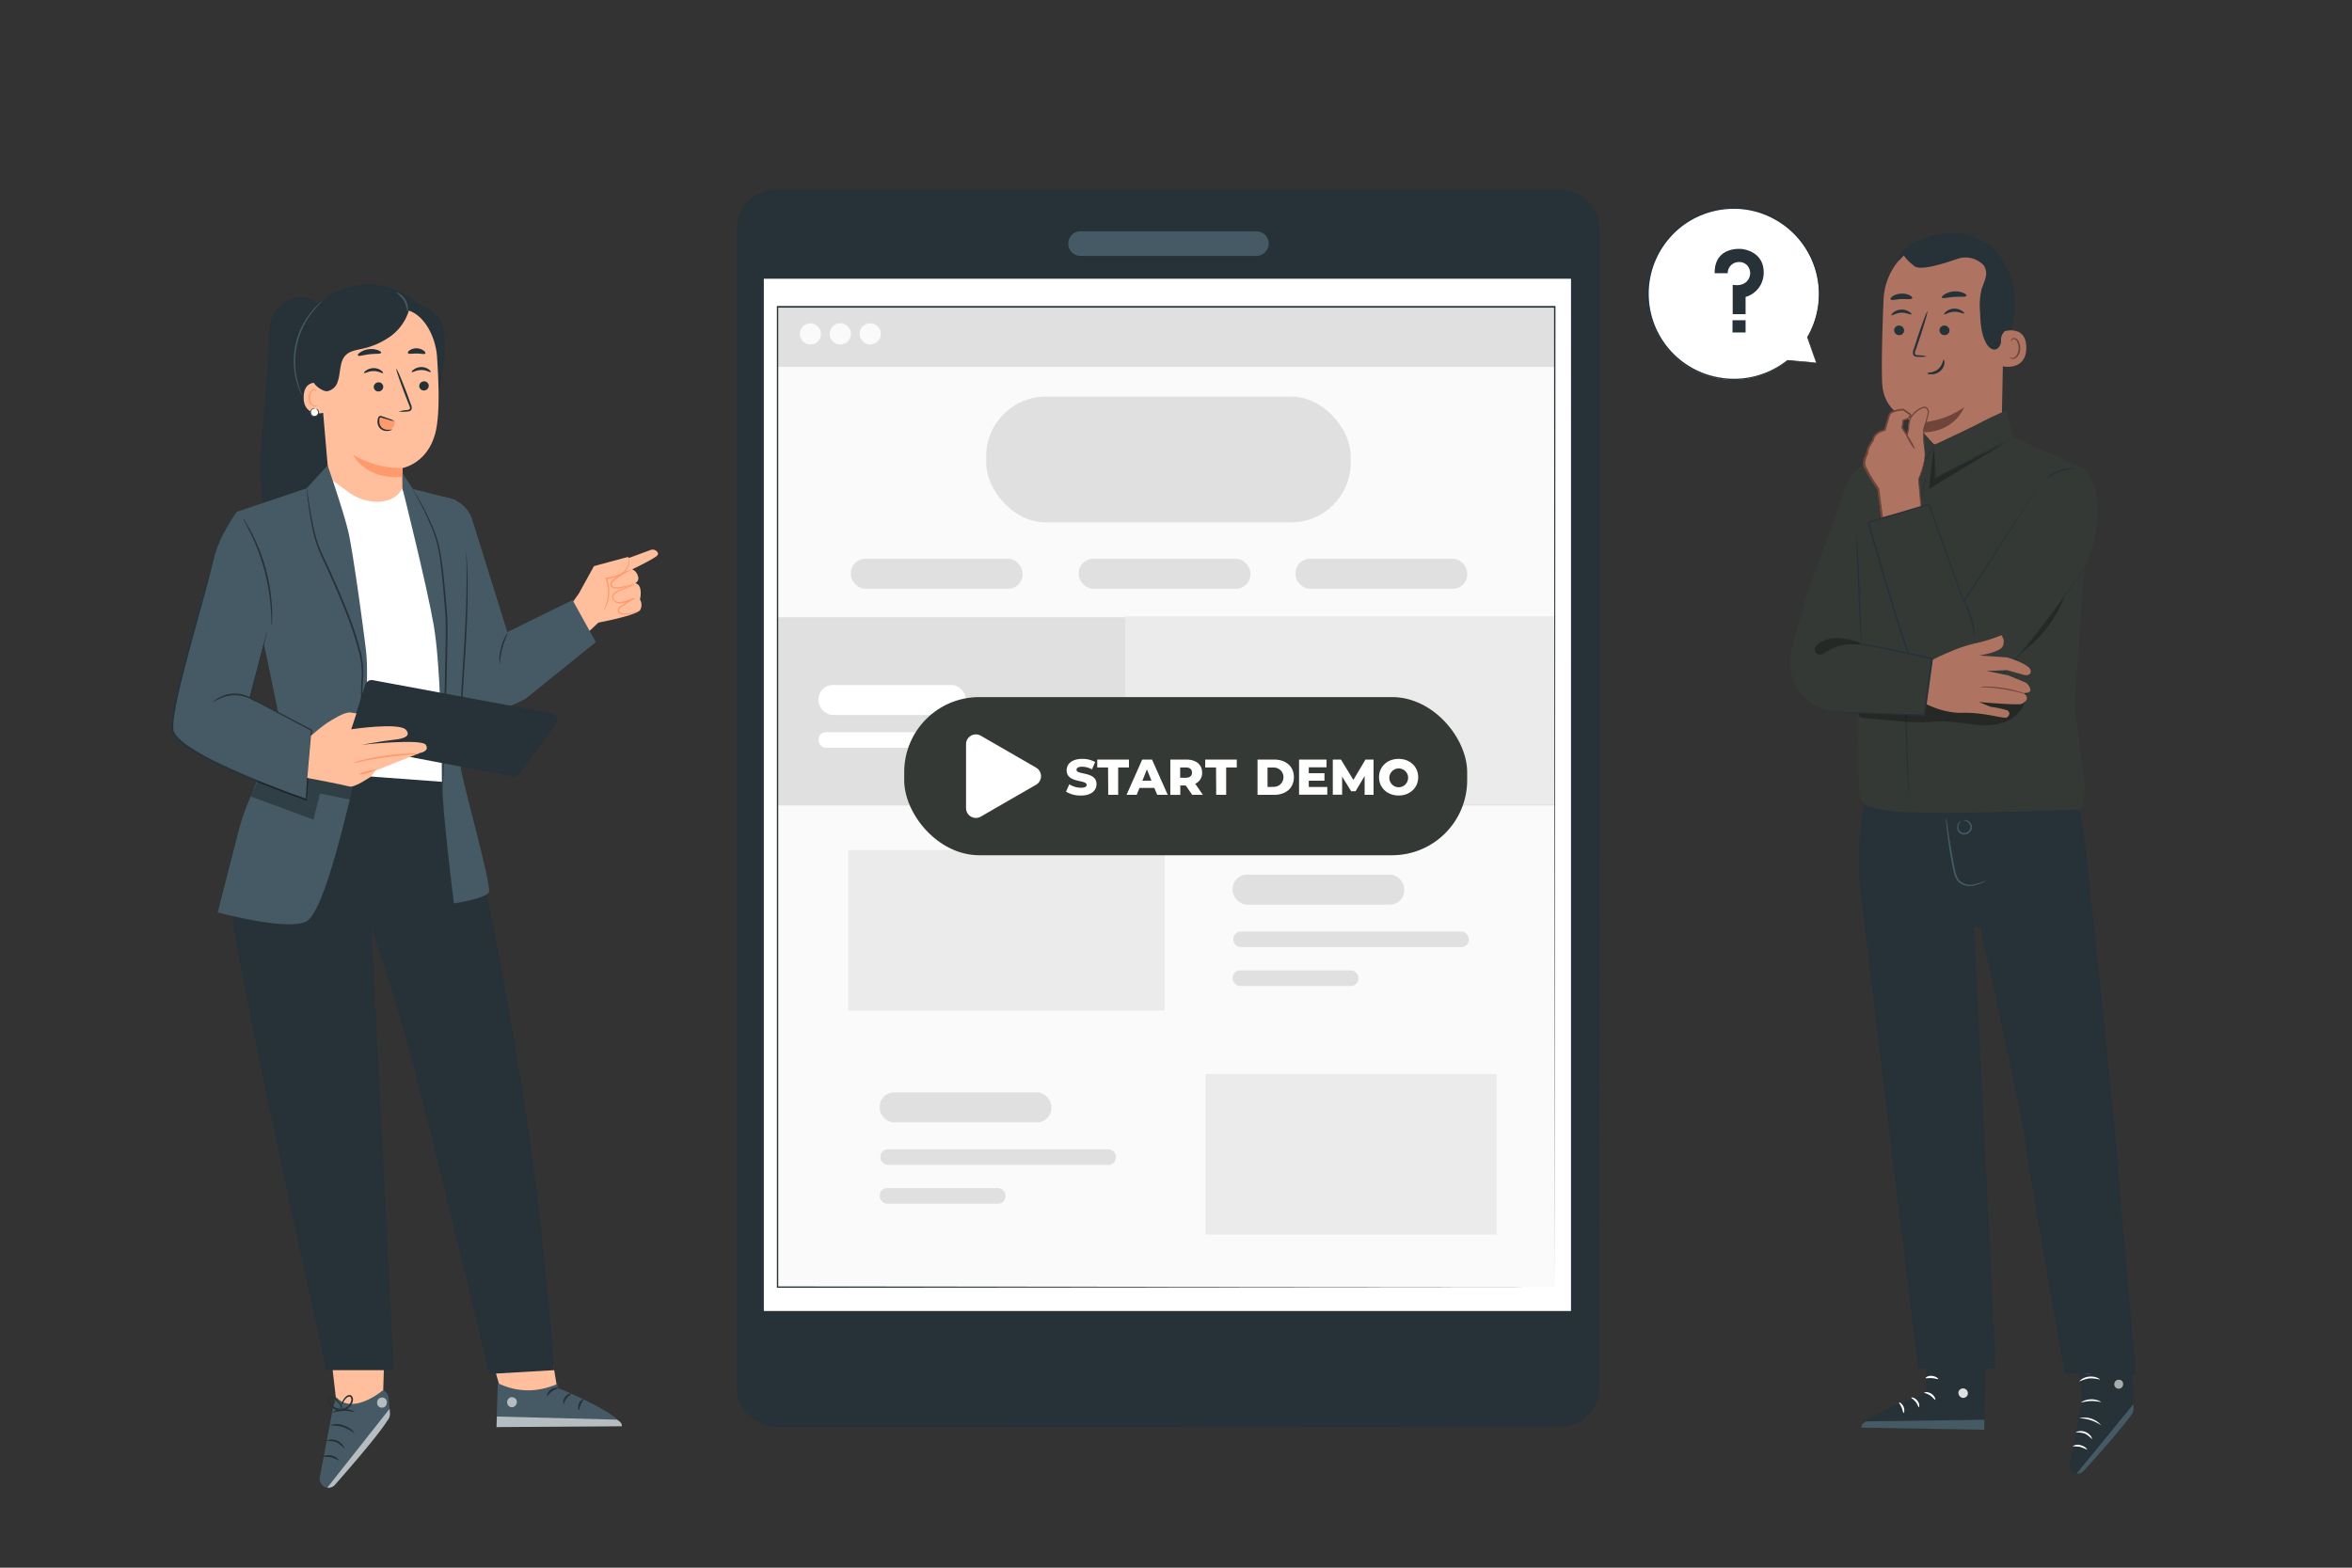 <svg xmlns="http://www.w3.org/2000/svg" viewBox="0 0 750 500"><rect x="0" y="0" width="750" height="500" fill="#333333" stroke="none"/><g id="freepik--Device--inject-354"><rect x="235.15" y="60.77" width="274.71" height="394.24" rx="12.26" style="fill:#263238"></rect><path d="M497.6,455l.86-.06a6.87,6.87,0,0,0,1.05-.12,11.69,11.69,0,0,0,1.44-.32,12.18,12.18,0,0,0,3.73-1.82,12.4,12.4,0,0,0,3.75-4.31,12.93,12.93,0,0,0,1.14-3.26,19.19,19.19,0,0,0,.22-3.85c0-2.7,0-5.66,0-8.87,0-6.41,0-13.81,0-22.14,0-33.32-.05-81.53-.08-141.11,0-29.78,0-62.41,0-97.44q0-26.27,0-54.28,0-14,0-28.39V74.55a19.42,19.42,0,0,0-.19-3.59,11.4,11.4,0,0,0-1.14-3.39,12.14,12.14,0,0,0-4.95-5.09,13.22,13.22,0,0,0-3.39-1.22,19.15,19.15,0,0,0-3.65-.23H247.44a12,12,0,0,0-11.8,9.76,21.32,21.32,0,0,0-.21,4.17V87.64q0,16.83,0,33.44v65.38c0,42.87,0,84.22,0,123.61s0,76.82,0,111.85v13q0,3.22,0,6.42a20.47,20.47,0,0,0,.15,3.15,11.93,11.93,0,0,0,.83,3,12.06,12.06,0,0,0,9.38,7.15,20.79,20.79,0,0,0,3.07.13H258l46.76,0,141.09.08,38.37.05,10,0,3.4,0-3.4,0-10,0-38.37.05-141.09.09h-56a20.62,20.62,0,0,1-3.13-.14,12.49,12.49,0,0,1-9.72-7.41,11.92,11.92,0,0,1-.87-3.1,19.35,19.35,0,0,1-.15-3.22q0-3.19,0-6.42v-13c0-35,0-72.46,0-111.85s0-80.74,0-123.61q0-32.15,0-65.38V75a22,22,0,0,1,.23-4.27A12.51,12.51,0,0,1,247.44,60.5H496.29a18.23,18.23,0,0,1,3.75.24A13.79,13.79,0,0,1,503.57,62a12.78,12.78,0,0,1,5.17,5.31,12.24,12.24,0,0,1,1.18,3.53,19.88,19.88,0,0,1,.19,3.68v42.88q0,28,0,54.28c0,35,0,67.66,0,97.44,0,59.58-.07,107.79-.09,141.11,0,8.33,0,15.73,0,22.14q0,4.82,0,8.87a19.45,19.45,0,0,1-.24,3.87,13,13,0,0,1-1.17,3.29,12.37,12.37,0,0,1-3.79,4.33,12.23,12.23,0,0,1-3.77,1.8,9.94,9.94,0,0,1-1.44.31,8.29,8.29,0,0,1-1.06.11C497.89,455,497.6,455,497.6,455Z" style="fill:#263238"></path><path d="M400.65,81.61h-56.1a3.91,3.91,0,0,1-3.91-3.92h0a3.91,3.91,0,0,1,3.91-3.91h56.1a3.92,3.92,0,0,1,3.92,3.91h0A3.92,3.92,0,0,1,400.65,81.61Z" style="fill:#455a64"></path><rect x="243.57" y="88.9" width="257.39" height="329.23" style="fill:#fff"></rect><rect x="247.87" y="97.89" width="247.91" height="312.65" style="fill:#fafafa"></rect><rect x="247.87" y="97.89" width="247.91" height="19.13" style="fill:#e0e0e0"></rect><circle cx="258.42" cy="106.49" r="3.38" style="fill:#fafafa"></circle><path d="M271.34,106.49a3.38,3.38,0,1,1-3.38-3.38A3.38,3.38,0,0,1,271.34,106.49Z" style="fill:#fafafa"></path><circle cx="277.49" cy="106.49" r="3.38" style="fill:#fafafa"></circle><rect x="314.48" y="126.49" width="116.24" height="40.12" rx="19.03" style="fill:#e0e0e0"></rect><rect x="271.34" y="178.23" width="54.73" height="9.54" rx="4.53" style="fill:#e0e0e0"></rect><rect x="393.06" y="278.97" width="54.73" height="9.54" rx="4.53" style="fill:#e0e0e0"></rect><rect x="343.99" y="178.23" width="54.73" height="9.54" rx="4.53" style="fill:#e0e0e0"></rect><rect x="413.12" y="178.23" width="54.73" height="9.54" rx="4.53" style="fill:#e0e0e0"></rect><rect x="247.87" y="196.86" width="247.91" height="60.05" style="fill:#e0e0e0"></rect><rect x="261.01" y="218.49" width="46.99" height="9.54" rx="4.53" style="fill:#fff"></rect><rect x="261.01" y="233.52" width="75.09" height="4.98" rx="2.36" style="fill:#fff"></rect><rect x="393.29" y="297.1" width="75.09" height="4.98" rx="2.36" style="fill:#e0e0e0"></rect><rect x="393.06" y="309.49" width="40.12" height="4.98" rx="2.36" style="fill:#e0e0e0"></rect><rect x="280.52" y="348.42" width="54.73" height="9.54" rx="4.53" style="fill:#e0e0e0"></rect><rect x="280.75" y="366.54" width="75.09" height="4.98" rx="2.36" style="fill:#e0e0e0"></rect><rect x="280.52" y="378.93" width="40.12" height="4.98" rx="2.36" style="fill:#e0e0e0"></rect><rect x="358.76" y="196.56" width="137.02" height="60.05" style="fill:#ebebeb"></rect><rect x="270.45" y="271.12" width="100.9" height="51.2" style="fill:#ebebeb"></rect><rect x="384.43" y="342.56" width="92.82" height="51.2" style="fill:#ebebeb"></rect><rect x="288.33" y="222.33" width="179.52" height="50.44" rx="23.93" style="fill:#353935"></rect><path d="M339.93,252.49l1.05-2.35a7,7,0,0,0,3.7,1.11c1.32,0,1.83-.37,1.83-.91,0-1.79-6.38-.49-6.38-4.66,0-2,1.63-3.64,5-3.64a8.35,8.35,0,0,1,4.08,1l-1,2.36a6.65,6.65,0,0,0-3.11-.87c-1.34,0-1.82.45-1.82,1,0,1.72,6.37.43,6.37,4.57,0,2-1.63,3.63-5,3.63A8.93,8.93,0,0,1,339.93,252.49Z" style="fill:#fff"></path><path d="M353.34,244.78h-3.45v-2.52H360v2.52h-3.44v8.72h-3.17Z" style="fill:#fff"></path><path d="M387.77,244.78h-3.45v-2.52h10.06v2.52H391v8.72h-3.18Z" style="fill:#fff"></path><path d="M368.1,251.31h-4.75l-.88,2.19h-3.24l5-11.24h3.13l5,11.24H369Zm-.93-2.34-1.44-3.59L364.28,249Z" style="fill:#fff"></path><path d="M378.1,250.51h-1.73v3h-3.18V242.26h5.14c3.06,0,5,1.59,5,4.16a3.74,3.74,0,0,1-2.2,3.55l2.43,3.53h-3.41Zm0-5.74h-1.77v3.29h1.77c1.31,0,2-.61,2-1.64S379.45,244.77,378.14,244.77Z" style="fill:#fff"></path><path d="M401,242.26h5.31c3.73,0,6.28,2.17,6.28,5.62s-2.55,5.62-6.28,5.62H401Zm5.19,8.7a3.08,3.08,0,1,0,0-6.16h-2V251Z" style="fill:#fff"></path><path d="M423.24,251v2.46h-9V242.26H423v2.46h-5.66v1.89h5V249h-5v2Z" style="fill:#fff"></path><path d="M435.15,253.5l0-6-2.89,4.85h-1.41l-2.88-4.69v5.8H425V242.26h2.61l3.95,6.49,3.85-6.49H438l0,11.24Z" style="fill:#fff"></path><path d="M439.74,247.88c0-3.37,2.65-5.84,6.25-5.84s6.24,2.47,6.24,5.84-2.65,5.84-6.24,5.84S439.74,251.25,439.74,247.88Zm9.28,0a3,3,0,1,0-3,3.21A3,3,0,0,0,449,247.88Z" style="fill:#fff"></path><path d="M308.05,247.55V237.36a3.13,3.13,0,0,1,4.7-2.71l8.82,5.09,8.83,5.1a3.14,3.14,0,0,1,0,5.43l-8.83,5.09-8.82,5.1a3.14,3.14,0,0,1-4.7-2.72Z" style="fill:#fff"></path><path d="M495.78,410.54c0-2.05-.09-126.93-.23-312.65l.23.24-247.88,0h0l.26-.26c0,115.79,0,223.37,0,312.65l-.22-.22,247.91.22-247.91.21h-.21v-.21c0-89.28,0-196.86,0-312.65v-.26h.29l247.88,0H496v.23C495.88,283.61,495.78,408.49,495.78,410.54Z" style="fill:#263238"></path></g><g id="freepik--speech-bubble-2--inject-354"><path d="M579.14,115.69l-2.76-8.16A27.38,27.38,0,1,0,570,115h0Z" style="fill:#fff"></path><path d="M579.14,115.69l-.57,0-1.74-.11-6.88-.46a.11.11,0,0,1-.11-.13.14.14,0,0,1,0-.06h0l.17.16a27.29,27.29,0,0,1-12.29,5.7,26.62,26.62,0,0,1-8.81.17,27.25,27.25,0,0,1-9.44-3.12,27.53,27.53,0,0,1-7.79-41.93,27.36,27.36,0,0,1,10.74-7.79A28.15,28.15,0,0,1,555,66.14a27.44,27.44,0,0,1,11.4,3.52,27.85,27.85,0,0,1,8.31,7.27,27.57,27.57,0,0,1,5.63,17.71,27.25,27.25,0,0,1-3.84,13v-.09l2,6.12.49,1.56c.11.34.16.51.16.51s-.08-.19-.21-.55l-.55-1.57c-.49-1.38-1.19-3.39-2.11-6a.17.17,0,0,1,0-.1A27.2,27.2,0,0,0,566.13,70.1a26.8,26.8,0,0,0-11.19-3.43,27.44,27.44,0,0,0-12.28,1.92,26.75,26.75,0,0,0-10.53,7.64A27.08,27.08,0,0,0,549,120.51a26.71,26.71,0,0,0,8.68-.12,27.37,27.37,0,0,0,12.21-5.52.12.12,0,0,1,.17,0,.14.14,0,0,1,0,.15h0l-.09-.19,6.79.6,1.77.17Z" style="fill:#263238"></path><path d="M546.77,87.14h4.16a3.54,3.54,0,0,1,3.63-3.56,3.36,3.36,0,0,1,3.26,2.15,3.73,3.73,0,0,1-.3,3.37c-.7,1.16-2.25,2.22-5,1.73v9.37h4.11V94.71a8,8,0,0,0,5.77-7.85c0-6.08-5.45-7.49-7.79-7.49C552.78,79.37,546.69,79.8,546.77,87.14Z" style="fill:#263238"></path><rect x="552.46" y="102.14" width="4.17" height="3.9" style="fill:#263238"></rect></g><g id="freepik--character-2--inject-354"><path d="M638.39,115.22a80.18,80.18,0,0,0,3.67-13.41,28,28,0,0,0-.94-13.74c-.23-.66-2.27-5.11-3-5-.5,0,.74,4.18.48,4.62-2.47,4.11-3.18,9.09-2.86,13.88a62.81,62.81,0,0,0,2.62,13.7" style="fill:#263238"></path><path d="M638.22,139l.84-41.48c.52-11.63-5.81-21.62-17.44-21.82l-1.08,0a20.81,20.81,0,0,0-19.93,20c-.4,10.08-.71,21.22-.42,26.61.6,11.15,11.83,12.42,11.83,12.42s0,1,0,4.27l16.82,9.43,4-.37Z" style="fill:#ae7461"></path><path d="M612,134.75a26.91,26.91,0,0,0,14.35-4.89s-3.15,8.53-14.32,8Z" style="fill:#6f4439"></path><path d="M604,105.35a1.59,1.59,0,0,0,1.6,1.54,1.52,1.52,0,0,0,1.58-1.5,1.59,1.59,0,0,0-1.6-1.55A1.52,1.52,0,0,0,604,105.35Z" style="fill:#263238"></path><path d="M603.18,100.55c.21.2,1.38-.74,3.09-.81s3,.74,3.19.52-.13-.46-.7-.84a4.39,4.39,0,0,0-2.56-.67,4.22,4.22,0,0,0-2.44.9C603.24,100.08,603.08,100.46,603.18,100.55Z" style="fill:#263238"></path><path d="M618.45,105.35a1.59,1.59,0,0,0,1.6,1.54,1.53,1.53,0,0,0,1.59-1.5,1.6,1.6,0,0,0-1.6-1.55A1.53,1.53,0,0,0,618.45,105.35Z" style="fill:#263238"></path><path d="M620,100.25c.2.2,1.37-.74,3.09-.81s3,.74,3.18.53-.13-.47-.69-.84a4.33,4.33,0,0,0-2.56-.68,4.16,4.16,0,0,0-2.45.91C620.07,99.78,619.91,100.16,620,100.25Z" style="fill:#263238"></path><path d="M614.4,113.68a11.24,11.24,0,0,0-2.81-.39c-.44,0-.85-.09-.94-.39a2.22,2.22,0,0,1,.24-1.31c.37-1.07.75-2.2,1.16-3.39,1.6-4.82,2.74-8.77,2.54-8.84s-1.65,3.8-3.25,8.62c-.38,1.19-.75,2.32-1.1,3.4a2.52,2.52,0,0,0-.16,1.73,1.11,1.11,0,0,0,.75.61,2.56,2.56,0,0,0,.75.07A10.63,10.63,0,0,0,614.4,113.68Z" style="fill:#263238"></path><path d="M619.23,94.91c.25.43,1.9-.1,3.92-.22s3.72.11,3.91-.35c.08-.22-.28-.6-1-.92a6.49,6.49,0,0,0-3-.47,6.63,6.63,0,0,0-2.93.9C619.42,94.28,619.12,94.71,619.23,94.91Z" style="fill:#263238"></path><path d="M602.9,95.51c.36.38,1.75-.06,3.43-.12s3.11.18,3.42-.24c.14-.2-.09-.58-.72-.94a5.46,5.46,0,0,0-2.81-.56,5.36,5.36,0,0,0-2.72.85C602.92,94.92,602.73,95.33,602.9,95.51Z" style="fill:#263238"></path><path d="M638.49,105.83c.19-.09,7.58-2.59,7.65,5s-7.61,6.13-7.63,5.91S638.49,105.83,638.49,105.83Z" style="fill:#ae7461"></path><path d="M640.82,113.88s.13.09.36.19a1.28,1.28,0,0,0,1,0c.81-.3,1.47-1.59,1.5-3a4.48,4.48,0,0,0-.39-1.9,1.57,1.57,0,0,0-1-1,.7.7,0,0,0-.79.37c-.1.22-.05.37-.09.38s-.16-.12-.1-.44a.89.89,0,0,1,.29-.48,1,1,0,0,1,.74-.2,1.86,1.86,0,0,1,1.4,1.17,4.54,4.54,0,0,1,.48,2.12c0,1.54-.81,3-1.91,3.32a1.4,1.4,0,0,1-1.22-.19C640.83,114.06,640.79,113.89,640.82,113.88Z" style="fill:#6f4439"></path><path d="M605.54,83.07c-1.23-.69,2.47-4.69,5.51-6.07,4.59-2.09,11.6-3.37,15.83-2.17,5.1,1.44,9.34,4,11.9,8.61a30.12,30.12,0,0,1,3.38,15.34,9.08,9.08,0,0,1-1.08,4.66c-1.06,1.69-3.11,2.76-3,5.09a3.18,3.18,0,0,1-.79,2.33c-1.4,1.49-3.11.09-3.89-1.31-1.68-3-1.87-6.56-2-10a22.07,22.07,0,0,1,.48-7.26c.37-1.28,1-2.48,1.27-3.77a4.63,4.63,0,0,0-.54-3.82,5.1,5.1,0,0,0-.62-.62,8,8,0,0,0-7.9-1.5c-4.31,1.52-11.65,3.8-13.57,2.34-2.76-2.1-3.42-3.47-3.42-3.47Z" style="fill:#263238"></path><path d="M619.79,114.74c-.27,0-.28,1.74-1.79,3s-3.37,1-3.38,1.28.41.34,1.2.37a4.36,4.36,0,0,0,2.83-1,3.79,3.79,0,0,0,1.38-2.5C620.1,115.17,619.91,114.73,619.79,114.74Z" style="fill:#263238"></path><path d="M613.89,424.13l.36,20.23s-20.44,7.15-20.74,10.9l39.24.71.74-31.54Z" style="fill:#263238"></path><path d="M626.41,442.88a1.6,1.6,0,0,1,1.08,1.85,1.54,1.54,0,0,1-1.82,1.08,1.69,1.69,0,0,1-1.13-2,1.6,1.6,0,0,1,2-.91" style="fill:#e0e0e0"></path><path d="M632.75,456l0-3.18-37.61.51s-1.76.72-1.58,2Z" style="fill:#455a64"></path><path d="M613.61,444.15c0,.19,1,.29,1.9.93s1.42,1.44,1.59,1.37-.08-1.18-1.23-1.93S613.58,444,613.61,444.15Z" style="fill:#fff"></path><path d="M609.47,445.77c-.05.19.77.53,1.41,1.35s.81,1.68,1,1.68.33-1.09-.48-2.09S609.47,445.59,609.47,445.77Z" style="fill:#fff"></path><path d="M607,450.66c.17,0,.46-.91,0-2s-1.36-1.49-1.44-1.33.46.73.83,1.6S606.85,450.64,607,450.66Z" style="fill:#fff"></path><path d="M614,439.53c.08.17,1-.08,2.05,0s1.92.45,2,.29-.7-.87-2-1S614,439.37,614,439.53Z" style="fill:#fff"></path><path d="M661.77,422.89l2.13,24.39L660,467.05a2.51,2.51,0,0,0,2.15,3h0a2.49,2.49,0,0,0,2.15-.79c3.5-3.81,16.3-17.91,16-19.68-.3-2.06-.54-25.87-.54-25.87Z" style="fill:#263238"></path><path d="M662.17,470l18.09-22.12.07,1a3.79,3.79,0,0,1-.74,2.5c-1.44,1.92-5.51,7.15-15.19,17.8a2.51,2.51,0,0,1-2.23.79Z" style="fill:#455a64"></path><g style="opacity:0.6"><path d="M674.74,440.34a1.53,1.53,0,0,0-.29,2,1.46,1.46,0,0,0,2,.31,1.61,1.61,0,0,0,.29-2.13,1.51,1.51,0,0,0-2.1-.08" style="fill:#fff"></path></g><path d="M667.06,459a7.42,7.42,0,0,0-2.26-1.77,7.58,7.58,0,0,0-2.85-.35c0-.06.28-.27.84-.39a4,4,0,0,1,4,1.64C667.06,458.6,667.12,459,667.06,459Z" style="fill:#fff"></path><path d="M665.53,462.37a19.44,19.44,0,0,0-2.23-.91,21.11,21.11,0,0,0-2.4-.16,2.78,2.78,0,0,1,2.52-.37C664.89,461.26,665.66,462.3,665.53,462.37Z" style="fill:#fff"></path><path d="M670,454.59a12.8,12.8,0,0,0-7-2.25,6.85,6.85,0,0,1,7,2.25Z" style="fill:#fff"></path><path d="M670,447.12c-.06.15-1.44-.33-3.2-.28s-3.13.56-3.19.41a6.21,6.21,0,0,1,6.39-.13Z" style="fill:#fff"></path><path d="M669.56,440a11.55,11.55,0,0,0-3.32-.38,12.38,12.38,0,0,0-3.19,1s.21-.37.75-.73a5.28,5.28,0,0,1,2.39-.83,5.47,5.47,0,0,1,2.5.34C669.29,439.62,669.6,439.89,669.56,440Z" style="fill:#fff"></path><path d="M666.2,438.2a2,2,0,0,1-.1-.92,6.45,6.45,0,0,1,.58-2.47,2.88,2.88,0,0,1,1.14-1.44,1,1,0,0,1,1.14.16,1.6,1.6,0,0,1,.46,1.07,3.55,3.55,0,0,1-2.89,3.48,4.13,4.13,0,0,1-4.17-1.89,1.46,1.46,0,0,1-.14-1.18,1,1,0,0,1,1-.59,3.53,3.53,0,0,1,1.66.73,7.27,7.27,0,0,1,1.79,1.79,2.2,2.2,0,0,1,.43.82,11.49,11.49,0,0,0-2.43-2.29,3.21,3.21,0,0,0-1.47-.6.52.52,0,0,0-.54.31,1,1,0,0,0,.14.77,3.66,3.66,0,0,0,3.63,1.6,3.09,3.09,0,0,0,2.5-2.91,1.24,1.24,0,0,0-.29-.77.53.53,0,0,0-.63-.09,2.55,2.55,0,0,0-1,1.2A9.45,9.45,0,0,0,666.2,438.2Z" style="fill:#fff"></path><path d="M594.81,255.21a87,87,0,0,0-1.89,25.56c.42,5.43,18.75,155.72,18.75,155.72h24.75l-7-141.25,2,.44s13.51,60.24,14.61,70c1,8.76,12.39,72.45,12.39,72.45l22.63.26-7.23-84.24-8.41-80.84-3.17-23.53Z" style="fill:#263238"></path><path d="M633.36,280.83a4.39,4.39,0,0,1-1,.58,11.77,11.77,0,0,1-3.07,1.08,6.44,6.44,0,0,1-2.28,0,4.66,4.66,0,0,1-2.38-1.14,5.76,5.76,0,0,1-1.45-2.53c-.29-1-.45-2-.66-3-.79-4.07-1.32-7.79-1.63-10.5-.16-1.35-.26-2.44-.32-3.2a4.43,4.43,0,0,1,0-1.18,6,6,0,0,1,.23,1.16l.48,3.17c.41,2.69,1,6.39,1.79,10.45.39,2,.67,4.06,1.92,5.26a5.13,5.13,0,0,0,4.28,1.11,14.57,14.57,0,0,0,3-.89A6.21,6.21,0,0,1,633.36,280.83Z" style="fill:#455a64"></path><path d="M625.91,261.68s.16-.13.51-.15a2.17,2.17,0,0,1,1.39.44,2.48,2.48,0,0,1,1,1.91,2.45,2.45,0,0,1-4.18,1.57,2.5,2.5,0,0,1-.47-2.13,2.18,2.18,0,0,1,.75-1.24c.28-.22.47-.25.48-.22a2.78,2.78,0,0,0-.87,1.53,2.19,2.19,0,0,0,.47,1.74,2,2,0,0,0,3.34-1.25,2.2,2.2,0,0,0-.79-1.62A2.73,2.73,0,0,0,625.91,261.68Z" style="fill:#455a64"></path><path d="M606.19,143.79c-4.73.29-13.28,3.13-16.9,9.9-3,5.65-3.85,29.8-4,30.38l9.1,2.36L606,203.62,653.62,193l3,7.51,1.83-53.76S610.91,143.5,606.19,143.79Z" style="fill:#353935"></path><path d="M661.49,225.07l3.64-51.37-.84-24.37L642,139.52,639.81,131l-23,10.9-4.83-5.34-2,6-5,1.66-11.77,20.09.17,33.63S592,239,593,253.31a4.41,4.41,0,0,0,3,3.88,42.43,42.43,0,0,0,12.61,1.86c23.22.56,54.85-.9,54.85-.9l.32-1a20.24,20.24,0,0,0,.79-8.78Z" style="fill:#353935"></path><path d="M613.71,153.28c.33-1.29.59-2.31.77-3.06l.22-.8a1.1,1.1,0,0,1,.09-.26,1,1,0,0,1,0,.28c0,.22-.09.48-.16.81-.16.76-.38,1.79-.65,3.09-.58,2.68-1.45,6.56-2.41,11.37s-2,10.57-2.73,17-.92,13.59-1,21.08c-.15,15,.25,28.55.5,38.37.13,4.86.24,8.82.32,11.62,0,1.33,0,2.39.06,3.17,0,.33,0,.6,0,.82s0,.28,0,.28a1.18,1.18,0,0,1,0-.28c0-.22,0-.49-.06-.82,0-.77-.1-1.83-.18-3.15-.12-2.81-.3-6.76-.51-11.63-.37-9.81-.83-23.38-.68-38.38.09-7.51.35-14.66,1.06-21.14s1.86-12.23,2.87-17" style="fill:#263238"></path><path d="M639.81,131s-2.58.74-9.2,4.28-13.85,6.62-13.85,6.62l.56,10.4L641.85,140" style="fill:#353935"></path><polyline points="611.93 136.56 616.76 141.9 614.18 153.05 609.88 142.97" style="fill:#353935"></polyline><g style="opacity:0.3"><path d="M616.67,143.05c-.21.16-1.55,12.87-1.55,12.87l24.59-14.85L617.32,152.3Z"></path></g><path d="M617,141.81s-.47.81-1.25,2.12a58,58,0,0,0-2.79,5.23l-.24.5-.15.33-.15-.33a41.07,41.07,0,0,1-2.06-5.2c-.21-.67-.36-1.23-.46-1.61a2.41,2.41,0,0,1-.11-.6,21.21,21.21,0,0,1,.79,2.14c.48,1.32,1.2,3.15,2.14,5.12h-.31l.24-.51a44.63,44.63,0,0,1,2.89-5.21c.42-.64.78-1.14,1-1.49S617,141.79,617,141.81Z" style="fill:#263238"></path><path d="M642,139.52a1.5,1.5,0,0,1-.33.2l-1,.52-3.66,1.9c-3.09,1.6-7.33,3.9-12,6.4-2.86,1.52-5.56,2.94-7.92,4.11l-.22.11v-.24c0-3.05,0-5.63-.07-7.49v-2.11a4.09,4.09,0,0,1,0-.75,7.51,7.51,0,0,1,.06.75c0,.53,0,1.24.08,2.11,0,1.86.11,4.43.19,7.49l-.22-.14c2.35-1.2,5-2.62,7.9-4.14,4.69-2.51,8.95-4.76,12.07-6.32,1.56-.78,2.83-1.39,3.71-1.8l1-.46C641.89,139.55,642,139.5,642,139.52Z" style="fill:#263238"></path><path d="M613.69,143.7a30,30,0,0,1-.32-7.08s1.61-4.59,1.37-5.39-.64-1.69-2.25-.89-3.63,2.26-3.87,4.91a14.09,14.09,0,0,1-.64,3.62l-1.53-2.33.32-2.41s2.27-.58,2.35-1.79a25.71,25.71,0,0,0-2.3-1.64s-4.07.21-4.48,1.73-1.45,4.83-1.45,4.83-3.38.57-3.78,3.31c0,0-1.93,2.57-1.85,4.18a7.59,7.59,0,0,0-1,3.38c.08,1.53,4.51,8,4.51,8l1.35,10.1L612.59,162l-.83-9.19S614.34,147,613.69,143.7Z" style="fill:#ae7461"></path><path d="M613.69,143.64a2.66,2.66,0,0,1,.12.63,8.26,8.26,0,0,1,0,1.84,25.32,25.32,0,0,1-1.89,6.69v-.07c.25,2.57.55,5.68.88,9.18v.17l-.16,0-12.54,3.31-.26.07,0-.27c-.39-2.9-.8-6-1.24-9.16l0,.11c-1.13-1.67-2.28-3.42-3.34-5.28-.26-.47-.52-.94-.75-1.44a3.73,3.73,0,0,1-.47-1.66,8,8,0,0,1,1-3.24l0,.14a4.52,4.52,0,0,1,.42-1.81,13.61,13.61,0,0,1,1.48-2.54l0,.12a3.77,3.77,0,0,1,1.47-2.41,6.37,6.37,0,0,1,2.53-1.11l-.2.18q.75-2.5,1.49-4.92a2,2,0,0,1,1-1,5.5,5.5,0,0,1,1.21-.44,13.09,13.09,0,0,1,2.46-.38h.08l.07.05,1.26.85.62.44.31.24.09.07s0,0,.06.07a.39.39,0,0,1,.06.19l0,.23a2.19,2.19,0,0,1-1.09,1.2,6,6,0,0,1-1.4.56l.17-.19c-.11.82-.22,1.62-.33,2.41l0-.15,1.52,2.33-.38,0a15.26,15.26,0,0,0,.55-2.77,7.13,7.13,0,0,1,.64-2.73,7.5,7.5,0,0,1,3.88-3.3,1.6,1.6,0,0,1,1.27,0,1.64,1.64,0,0,1,.71,1,1.29,1.29,0,0,1,.09.59,4.58,4.58,0,0,1-.07.55c-.07.36-.15.69-.24,1-.35,1.32-.75,2.49-1.12,3.53v0a32.18,32.18,0,0,0,0,5.26q.07.9.15,1.35a2.3,2.3,0,0,1,0,.46,2.13,2.13,0,0,1-.11-.45c-.06-.3-.14-.75-.21-1.35a29.87,29.87,0,0,1-.12-5.29h0v0c.35-1.05.73-2.22,1.06-3.52.09-.33.16-.66.22-1a3.07,3.07,0,0,0,.06-.51.86.86,0,0,0-.07-.47,1.37,1.37,0,0,0-.56-.8,1.27,1.27,0,0,0-1,.05,7.18,7.18,0,0,0-3.64,3.14,6.61,6.61,0,0,0-.58,2.6,14.9,14.9,0,0,1-.57,2.89l-.14.41-.25-.38c-.5-.75-1-1.53-1.53-2.33l0-.07v-.08c.11-.79.21-1.59.32-2.42l0-.15.15,0a5.93,5.93,0,0,0,1.28-.52,1.75,1.75,0,0,0,.86-.91l0-.14h0l.23,0h0a.14.14,0,0,0-.09,0s-.14.09-.1.1h0l-.06,0-.28-.22-.61-.43-1.26-.84.15,0a12.73,12.73,0,0,0-2.36.37c-.74.2-1.62.51-1.87,1.12l-1.47,4.9,0,.14-.16,0a5.65,5.65,0,0,0-2.3,1,3.21,3.21,0,0,0-1.27,2.07v.07l0,0a13.09,13.09,0,0,0-1.42,2.43,4,4,0,0,0-.38,1.59v.07l0,.07a7.29,7.29,0,0,0-.93,3,3.37,3.37,0,0,0,.41,1.43c.23.48.48.95.74,1.41,1,1.84,2.18,3.58,3.31,5.25l0,0V156c.42,3.19.83,6.26,1.21,9.16L600,165l12.57-3.23-.15.21c-.29-3.51-.56-6.62-.77-9.2v0l0,0a26.42,26.42,0,0,0,2-6.59A10.17,10.17,0,0,0,613.69,143.64Z" style="fill:#6f4439"></path><path d="M610.65,143.34a8.68,8.68,0,0,1-1.73-2.43,9,9,0,0,1-1.27-2.69,8.62,8.62,0,0,1,1.72,2.43A9.05,9.05,0,0,1,610.65,143.34Z" style="fill:#6f4439"></path><g style="opacity:0.3"><path d="M620.86,216.09a40.7,40.7,0,0,0,39.26-31.5Z"></path></g><path d="M613,161.51l11.45,31.12,24.27-36.31s11.62-13,17.09-5.35,2.68,22.25-.78,29.16c-3.22,6.43-33,44.49-38.5,45.1s-13.7-1.5-17.34-8.38-16-48.83-16-48.83Z" style="fill:#353935"></path><path d="M662.6,149.44a24.15,24.15,0,0,0-5.64,1,23.46,23.46,0,0,0-5,2.76,11.61,11.61,0,0,1,10.66-3.73Z" style="fill:#263238"></path><path d="M665.45,179.4c-3.12,6.43-31.93,44.49-37.22,45.1S615,223,611.47,216.12s-15.69-49.57-15.69-49.57l19.37-5.76,11.07,31.11,23.46-36.31" style="fill:#353935"></path><path d="M649.68,155.59s-.12.23-.39.67l-1.21,1.92-4.66,7.31c-4.06,6.34-9.9,15.43-17,26.53l-.23.34L626,192c-3.27-9.16-7-19.69-11.11-31.1l.3.15-19.37,5.77.18-.31c1.54,5.27,3.15,10.8,4.8,16.43,2.23,7.52,4.46,14.84,6.75,21.87,1.17,3.5,2.28,7,3.66,10.22a14.42,14.42,0,0,0,6.87,7.35,18.3,18.3,0,0,0,9.48,2l.6,0,.51-.15a7.1,7.1,0,0,0,1-.58,10.28,10.28,0,0,0,.93-.7,10.8,10.8,0,0,0,.89-.76c1.16-1,2.24-2.11,3.29-3.2,4.15-4.38,7.73-8.72,11-12.7,6.45-8,11.41-14.68,14.75-19.35,1.66-2.34,2.91-4.19,3.73-5.47.41-.63.7-1.13.89-1.46s.3-.51.3-.51-.08.18-.25.53-.46.85-.86,1.5c-.78,1.29-2,3.16-3.65,5.52-3.28,4.72-8.21,11.43-14.63,19.47-3.23,4-6.8,8.36-10.95,12.77-1.05,1.09-2.13,2.19-3.3,3.24-.29.27-.59.52-.91.77a8.58,8.58,0,0,1-1,.72,6.9,6.9,0,0,1-1.06.63l-.64.18-.61.05a18.85,18.85,0,0,1-9.74-2,14.91,14.91,0,0,1-7.1-7.57c-1.41-3.3-2.52-6.76-3.7-10.27-2.29-7-4.53-14.36-6.76-21.88-1.67-5.62-3.29-11.16-4.8-16.44l-.07-.25.25-.07,19.37-5.75.22-.06.08.21,11,31.14-.37-.05,17.18-26.42,4.75-7.26,1.26-1.88C649.52,155.8,649.68,155.59,649.68,155.59Z" style="fill:#263238"></path><g style="opacity:0.3"><path d="M645.78,219a3,3,0,0,0-2-.72,258.72,258.72,0,0,0-38.07-.58l-12.89,9.85a1,1,0,0,0,.45,1.16,2.75,2.75,0,0,0,1.3.32l10,.88a78.42,78.42,0,0,0,9.31.44c1.94-.07,3.87-.28,5.81-.27a93.51,93.51,0,0,1,9.59,1,25.34,25.34,0,0,0,7.63-.11,12.12,12.12,0,0,0,6.66-3.51,10.74,10.74,0,0,0,2.66-6.38A2.67,2.67,0,0,0,645.78,219Z"></path></g><path d="M646,217.74c-.41-.2-5.7-2.36-5.7-2.36L633.46,214l6.54-.26,5.71,1.59s2.28.26,1.77-1.66-7.47-4-7.47-4l-8.88-.61s6.86-1,7.57-3.12a3.28,3.28,0,0,0-.51-3.33,54.78,54.78,0,0,1-7.17,2.32,45.34,45.34,0,0,0-8.88,2.82,61.31,61.31,0,0,0-5.92,2.73l-3.77,13.12s6.26,3.94,13.32,3.74,13.33,2.08,14.24,1.44,1-1.74,0-2.25a33.81,33.81,0,0,0-5.29-1.11L631,223.9s12.62,1.11,13.63.6,2-1.21,1.62-2.32a1.6,1.6,0,0,0-1.42-1.11s2.73.1,2.63-1A3.47,3.47,0,0,0,646,217.74Z" style="fill:#ae7461"></path><path d="M631.35,219.08a15.1,15.1,0,0,0,2.12.16c1.31.08,3.11.23,5.08.53s3.74.69,5,1a17.42,17.42,0,0,0,2.07.48,8.89,8.89,0,0,0-2-.74,37,37,0,0,0-5-1.11,37.57,37.57,0,0,0-5.13-.43A9.35,9.35,0,0,0,631.35,219.08Z" style="fill:#6f4439"></path><path d="M594,205.56l-1.63-34.72L588.73,155l-12.9,35.55-4.35,15.93c-3.22,15.08,9.22,20.8,14.51,20.61l27.63,1,2.6-17.63Z" style="fill:#353935"></path><path d="M593.59,205,592,169.87" style="fill:#353935"></path><path d="M592,169.87c.14,0,.61,7.85,1,17.56s.66,17.57.52,17.58-.61-7.85-1-17.56S591.88,169.87,592,169.87Z" style="fill:#263238"></path><path d="M584.57,227a3.42,3.42,0,0,1,.56,0l1.61,0,6,.16,20.86.69-.26.22c.53-3.87,1.1-8.07,1.69-12.42.27-1.92.53-3.81.77-5.6l.2.29c-5-1.14-9.63-2.17-13.86-3.06-2.12-.44-4.12-.85-6-1.2a25.61,25.61,0,0,0-5.22-.56,13.22,13.22,0,0,0-7.18,1.87,10,10,0,0,0-2,1.8,4.09,4.09,0,0,1,.42-.58,7.88,7.88,0,0,1,1.53-1.38,13.23,13.23,0,0,1,7.28-2.06,25.94,25.94,0,0,1,5.29.51c1.88.33,3.89.72,6,1.15,4.24.86,8.92,1.88,13.88,3l.24,0,0,.24c-.24,1.79-.5,3.68-.76,5.6-.6,4.35-1.18,8.55-1.71,12.41l0,.23h-.23l-20.85-.88-6-.31-1.6-.1A2.73,2.73,0,0,1,584.57,227Z" style="fill:#263238"></path><path d="M626.28,191.57a29.82,29.82,0,0,1,3.29,11.9" style="fill:#353935"></path><path d="M629.57,203.47c-.16,0-.36-2.77-1.28-6.05s-2.15-5.78-2-5.85a16.84,16.84,0,0,1,2.52,5.71A17.26,17.26,0,0,1,629.57,203.47Z" style="fill:#263238"></path><g style="opacity:0.3"><path d="M593.31,205a30.47,30.47,0,0,0-6.51-1.45,10.83,10.83,0,0,0-6.43,1.31,3.71,3.71,0,0,0-1.51,1.53,1.77,1.77,0,0,0,.31,2,1.9,1.9,0,0,0,1.85.25,7.47,7.47,0,0,0,1.7-1,14.3,14.3,0,0,1,10-2.08"></path></g></g><g id="freepik--character-1--inject-354"><path d="M102.21,98.2c-1.37-3-5.39-4-8.57-3.11a10.69,10.69,0,0,0-6.59,5.63c-1.35,2.88-1.34,6.18-1.41,9.36-.24,10.6-1.75,21.14-2.33,31.73s-.19,21.42,3.22,31.46l19-1.42,7.08-3.22Z" style="fill:#263238"></path><path d="M140.68,102.63a13.12,13.12,0,0,0-4.61-4.34c-3-1.58-5.63-3.79-8.66-5.32a23.24,23.24,0,0,0-23.72,2.21,25.7,25.7,0,0,0-10,21.87,28.73,28.73,0,0,0,11.85,21.17l32.73-8c2-5.54,2.94-10.86,3.59-17.58C142.09,110.29,141.73,104.16,140.68,102.63Z" style="fill:#263238"></path><path d="M101.58,114.1a12.13,12.13,0,0,1,9.14-11.18l16.37-4.18c7.08-.77,11.81,7.94,12.27,15.05.52,7.89.83,16.22-.09,22.11-1.85,11.85-10.93,13.37-10.93,13.37v9.1l.16,15-23.31-16.76-3.65-42.41C101.53,114,101.56,114.37,101.58,114.1Z" style="fill:#ffbf9d"></path><path d="M136.72,123a1.52,1.52,0,0,1-1.47,1.53,1.44,1.44,0,0,1-1.56-1.36,1.52,1.52,0,0,1,1.46-1.54A1.46,1.46,0,0,1,136.72,123Z" style="fill:#263238"></path><path d="M137.34,118.66c-.19.2-1.34-.65-3-.64s-2.83.83-3,.63.11-.45.63-.83a4.18,4.18,0,0,1,2.41-.75,4,4,0,0,1,2.36.76C137.26,118.21,137.43,118.57,137.34,118.66Z" style="fill:#263238"></path><path d="M122.21,123.31a1.52,1.52,0,0,1-1.46,1.54,1.47,1.47,0,0,1-1.57-1.37,1.53,1.53,0,0,1,1.46-1.54A1.46,1.46,0,0,1,122.21,123.31Z" style="fill:#263238"></path><path d="M122.14,119c-.19.19-1.35-.65-3-.65s-2.83.83-3,.63.1-.44.63-.83a4.1,4.1,0,0,1,2.4-.74,3.92,3.92,0,0,1,2.37.76C122.05,118.52,122.23,118.88,122.14,119Z" style="fill:#263238"></path><path d="M127.17,131.26a10.9,10.9,0,0,1,2.65-.48c.42-.05.82-.13.89-.42a2.13,2.13,0,0,0-.29-1.23c-.39-1-.8-2.07-1.24-3.18-1.72-4.52-3-8.24-2.79-8.3s1.73,3.54,3.46,8.06L131,128.9a2.43,2.43,0,0,1,.23,1.64,1.06,1.06,0,0,1-.69.61,2.81,2.81,0,0,1-.71.1A10.42,10.42,0,0,1,127.17,131.26Z" style="fill:#263238"></path><path d="M112.63,145.06s3.86,8.13,15.71,7v-2.79A29.79,29.79,0,0,1,112.63,145.06Z" style="fill:#ff9a6c"></path><path d="M121.55,112.52c-.16.44-1.79.24-3.71.47s-3.47.76-3.72.37c-.12-.19.15-.61.78-1a6,6,0,0,1,2.75-1,6.38,6.38,0,0,1,2.91.34C121.26,112,121.62,112.31,121.55,112.52Z" style="fill:#263238"></path><path d="M135.62,112.75c-.29.37-1.42,0-2.77,0s-2.5.26-2.76-.13c-.12-.19.06-.56.56-.91a3.88,3.88,0,0,1,2.25-.62,3.84,3.84,0,0,1,2.21.75C135.59,112.19,135.74,112.57,135.62,112.75Z" style="fill:#263238"></path><path d="M103.2,122.68c-.12-.34-6.3-2.57-6.38,4-.08,6.38,6.35,5.12,6.37,4.94S103.2,122.68,103.2,122.68Z" style="fill:#ffbf9d"></path><path d="M101.24,129.19s-.11.07-.3.16a1.16,1.16,0,0,1-.83,0,2.76,2.76,0,0,1-1.25-2.48,3.71,3.71,0,0,1,.33-1.59,1.27,1.27,0,0,1,.84-.85.56.56,0,0,1,.65.31c.09.18,0,.31.08.32s.14-.1.09-.37a.74.74,0,0,0-.25-.4.84.84,0,0,0-.61-.17,1.55,1.55,0,0,0-1.17,1,3.65,3.65,0,0,0-.4,1.78,2.88,2.88,0,0,0,1.59,2.77,1.23,1.23,0,0,0,1-.16C101.23,129.34,101.26,129.2,101.24,129.19Z" style="fill:#ff9a6c"></path><path d="M100.52,130.31a1.29,1.29,0,1,0,.29.1" style="fill:#fff"></path><path d="M100.81,130.41a1.68,1.68,0,0,1,.58.86,1.1,1.1,0,0,1-.25,1,1.22,1.22,0,0,1-1.19.34,1.16,1.16,0,0,1-.77-1,1.1,1.1,0,0,1,.37-1,1.79,1.79,0,0,1,1-.37.55.55,0,0,0-.3-.07,1.35,1.35,0,0,0-.8.28,1.27,1.27,0,0,0-.51,1.15,1.37,1.37,0,0,0,2.43.78,1.31,1.31,0,0,0,.25-1.24,1.39,1.39,0,0,0-.49-.69C100.93,130.41,100.82,130.39,100.81,130.41Z" style="fill:#263238"></path><path d="M130.17,97.84a2.62,2.62,0,0,0-2.13-1,33.86,33.86,0,0,0-30,12.94l1.82,11c-.77,1.38,2.85,4.13,4.42,4a4.25,4.25,0,0,0,3.36-2.95c1.09-2.88.47-6.56,2.72-8.67,1.26-1.18,3.09-1.48,4.79-1.85a24.54,24.54,0,0,0,9.08-3.84,15.86,15.86,0,0,0,5.93-7.75A2.41,2.41,0,0,0,130.17,97.84Z" style="fill:#263238"></path><path d="M96.38,126.16a5,5,0,0,1-.62-1.15,21.47,21.47,0,0,1-1.21-3.37,24.72,24.72,0,0,1,4.82-22.31,22.36,22.36,0,0,1,2.49-2.57,6,6,0,0,1,1-.8c.07.08-1.4,1.24-3.24,3.6a25.61,25.61,0,0,0-4.75,22C95.61,124.45,96.47,126.12,96.38,126.16Z" style="fill:#455a64"></path><path d="M126.38,93.34c0-.06.45,0,1.06.38a5.42,5.42,0,0,1,1.9,2,5.36,5.36,0,0,1,.73,2.63c0,.7-.16,1.12-.22,1.11a9.54,9.54,0,0,0-1-3.48A10,10,0,0,0,126.38,93.34Z" style="fill:#455a64"></path><path d="M125.87,134.31l-.09-.21L122.52,133a1.82,1.82,0,0,0-.92-.13,1.32,1.32,0,0,0-.77.6,2.52,2.52,0,0,0,.35,3.08,2.91,2.91,0,0,0,3.23.5A2.66,2.66,0,0,0,125.87,134.31Z" style="fill:#ff9a6c"></path><polygon points="104.07 419.65 107.82 452.03 122.01 449.87 122.97 417.96 104.07 419.65" style="fill:#ffbf9d"></polygon><path d="M122.06,443.45s-9.52,8.08-14.83,2.14l-1,3.16L102,471a2.94,2.94,0,0,0,1.85,3.38,2.73,2.73,0,0,0,2.88-.8c3.85-4.35,17.92-20.39,17.63-22.4l-.44-5.35a2.7,2.7,0,0,0-1.87-2.37Z" style="fill:#455a64"></path><g style="opacity:0.6"><path d="M104.37,474.47l19.87-25.16.08,1.17a3.32,3.32,0,0,1-.84,2.66c-1.57,2.54-6,8.29-16.66,20.42a2.7,2.7,0,0,1-2.45.91Z" style="fill:#fff"></path></g><g style="opacity:0.6"><path d="M120.84,446.07a1.76,1.76,0,0,0-.31,2.27,1.59,1.59,0,0,0,2.2.32,1.84,1.84,0,0,0,.31-2.4,1.64,1.64,0,0,0-2.32-.08" style="fill:#fff"></path></g><path d="M109.72,462a8.38,8.38,0,0,0-2.5-2,8.33,8.33,0,0,0-3.15-.38c0-.07.3-.3.93-.44a4.17,4.17,0,0,1,2.44.26,4.29,4.29,0,0,1,1.93,1.56C109.72,461.53,109.79,461.93,109.72,462Z" style="fill:#263238"></path><path d="M108.05,465.8a21.55,21.55,0,0,0-2.47-1,19.45,19.45,0,0,0-2.65-.15c-.09-.14,1.17-.82,2.78-.44S108.19,465.71,108.05,465.8Z" style="fill:#263238"></path><path d="M113,457c-.11.14-1.53-1.15-3.7-1.82s-4-.48-4.06-.66a6,6,0,0,1,4.24.08C111.78,455.29,113.11,456.87,113,457Z" style="fill:#263238"></path><path d="M113,450.29c-.06.17-1.59-.36-3.53-.29s-3.45.67-3.52.5a5.28,5.28,0,0,1,3.5-1.1C111.53,449.33,113.07,450.15,113,450.29Z" style="fill:#263238"></path><path d="M108.35,450a2.2,2.2,0,0,1,.08-1,7.36,7.36,0,0,1,1.11-2.64,3.16,3.16,0,0,1,1.51-1.38,1.1,1.1,0,0,1,1.22.39,1.92,1.92,0,0,1,.28,1.29,4,4,0,0,1-3.81,3.31,4.53,4.53,0,0,1-4.17-2.92,1.66,1.66,0,0,1,.08-1.34,1.07,1.07,0,0,1,1.2-.46,3.86,3.86,0,0,1,1.66,1.14,8.17,8.17,0,0,1,1.6,2.34,2.68,2.68,0,0,1,.31,1,13,13,0,0,0-2.2-3,3.65,3.65,0,0,0-1.47-1,.59.59,0,0,0-.66.25,1.13,1.13,0,0,0,0,.89,4,4,0,0,0,3.64,2.48,3.44,3.44,0,0,0,3.28-2.76,1.4,1.4,0,0,0-.16-.91.6.6,0,0,0-.67-.22,2.81,2.81,0,0,0-1.3,1.14A10.61,10.61,0,0,0,108.35,450Z" style="fill:#263238"></path><path d="M160.29,445.16c-.33-.5-3.3-11.33-3.3-11.33l18.37-5,2.6,15.61Z" style="fill:#ffbf9d"></path><path d="M177.8,441.37l0,1.25s20.22,8.24,20.48,12.24l-40,.3.46-14C164.75,444,171,444.31,177.8,441.37Z" style="fill:#455a64"></path><g style="opacity:0.6"><path d="M162.87,445.62a1.71,1.71,0,0,0-1.11,2,1.56,1.56,0,0,0,1.84,1.18,1.82,1.82,0,0,0,1.17-2.09,1.61,1.61,0,0,0-2.05-1" style="fill:#fff"></path></g><g style="opacity:0.6"><path d="M158.34,455.16l.11-3.37,38.25,1s1.79.8,1.6,2.11Z" style="fill:#fff"></path></g><path d="M178,442.74c0,.2-1,.3-1.94,1s-1.46,1.53-1.64,1.45.11-1.27,1.28-2.05S178,442.55,178,442.74Z" style="fill:#263238"></path><path d="M182.16,444.53c.05.19-.79.55-1.45,1.42s-.84,1.79-1,1.78-.32-1.16.51-2.23S182.16,444.33,182.16,444.53Z" style="fill:#263238"></path><path d="M184.58,449.78c-.18,0-.46-1,0-2.1s1.4-1.58,1.48-1.41-.47.77-.87,1.7S184.77,449.76,184.58,449.78Z" style="fill:#263238"></path><path d="M147.84,249.36s10.14,45.45,18.71,97.86c7,43.11,10.17,89.78,10.17,89.78L156,438.21s-12.64-53.45-22.49-91.89c-9.09-35.44-16.47-54-16.47-54l-4.16-46.78Z" style="fill:#263238"></path><path d="M90.57,240.31s-18.2,24.61-16.67,50.3C74.81,306,104.07,437,104.07,437h21.51l-7.1-140.15,6.24-47.49Z" style="fill:#263238"></path><path d="M146.45,174.08a4.21,4.21,0,0,1,.1.76c0,.56.09,1.29.16,2.19.15,1.91.25,4.67.31,8.09.13,6.84-.19,16.28-.87,26.68s-1.27,19.81-1.4,26.63c-.08,3.41-.11,6.17-.08,8.08v2.2a4.23,4.23,0,0,1,0,.77,3.51,3.51,0,0,1-.08-.76c0-.57-.07-1.3-.11-2.2-.1-1.91-.14-4.68-.11-8.09,0-6.84.54-16.27,1.22-26.67s1.07-19.81,1-26.64c0-3.41,0-6.17-.12-8.08,0-.9,0-1.63,0-2.19A3.46,3.46,0,0,1,146.45,174.08Z" style="fill:#263238"></path><path d="M207.45,175.42l-11.1,4.07-12.13,16.42,3.31,5.74,3.28-3.08s12.48-2.32,13.38-4.1a3.44,3.44,0,0,0-.13-3.3,7.66,7.66,0,0,0,.1-3.46,2.25,2.25,0,0,0-1.57-1.73,1.72,1.72,0,0,0,.79-2.31,3,3,0,0,0-1.8-2.08s7.44-3.54,8.1-4.54a.81.81,0,0,0-.07-1A1.85,1.85,0,0,0,207.45,175.42Z" style="fill:#ffbf9d"></path><path d="M182.31,192.48l2.25-3.14,4.84-8.78,10.79-2.91s1.82.85-.69,4.07a6.52,6.52,0,0,1-6,2.56s.77,7-1.14,10.13-7.05,3.4-7.05,3.4Z" style="fill:#ffbf9d"></path><path d="M192.46,194.91a2.82,2.82,0,0,0,.47-.69,11.13,11.13,0,0,0,.89-2.14,12.1,12.1,0,0,0-.3-7.65l-.17.31.38-.06a13,13,0,0,0,4.08-1.19,5.47,5.47,0,0,0,2.46-2.55,4.07,4.07,0,0,0,.34-2.42,1.72,1.72,0,0,0-.33-.83s.1.31.16.86a4.1,4.1,0,0,1-.45,2.24,5.19,5.19,0,0,1-2.36,2.32,13.36,13.36,0,0,1-4,1.11l-.38.07-.28,0,.11.27a12.28,12.28,0,0,1,.41,7.39A23.61,23.61,0,0,1,192.46,194.91Z" style="fill:#ff9a6c"></path><path d="M202.3,186.33a9.25,9.25,0,0,0-1.11.4c-.7.26-1.74.6-3,1.09a10.42,10.42,0,0,0-2,1,2.24,2.24,0,0,0-.9,1,1.72,1.72,0,0,0,.21,1.48,2.69,2.69,0,0,0,1.14,1,2.45,2.45,0,0,0,1.51.09l.72-.13a4.55,4.55,0,0,0,.75-.17c.49-.14,1-.32,1.46-.51l1.28-.51-.14-.43a11.5,11.5,0,0,0-2.46,1.4l-1.08.74a11.65,11.65,0,0,0-1.07.71,1.61,1.61,0,0,0-.61,1.21,1.07,1.07,0,0,0,.23.67,1.29,1.29,0,0,0,.51.37,4.66,4.66,0,0,0,2,.28,9.34,9.34,0,0,0,2.79-.75,4,4,0,0,0,1-.46,5.72,5.72,0,0,0-1,.3,10.4,10.4,0,0,1-2.76.59,4.32,4.32,0,0,1-1.87-.3.75.75,0,0,1-.51-.7,1.24,1.24,0,0,1,.49-.89,11.55,11.55,0,0,1,1-.66l1.1-.74a11.26,11.26,0,0,1,2.37-1.33l-.14-.44-1.3.51c-.47.18-1,.36-1.42.5a4.56,4.56,0,0,1-.69.16l-.73.13a2,2,0,0,1-1.28,0,2.14,2.14,0,0,1-1-.8,1.21,1.21,0,0,1-.18-1.09,1.85,1.85,0,0,1,.73-.84,10.62,10.62,0,0,1,1.93-1c1.24-.52,2.26-.91,2.95-1.22A4,4,0,0,0,202.3,186.33Z" style="fill:#ff9a6c"></path><path d="M201.46,181.68a7.52,7.52,0,0,0-2.29.8,18.06,18.06,0,0,0-2.31,1.32c-.42.29-.84.6-1.27.95a2.32,2.32,0,0,0-1,1.51,1.25,1.25,0,0,0,.39,1,1.74,1.74,0,0,0,.84.41,5.67,5.67,0,0,0,1.6,0,20.34,20.34,0,0,0,2.58-.56,6.88,6.88,0,0,0,2.25-.91c0-.05-.88.27-2.33.59a24.48,24.48,0,0,1-2.55.45,5.17,5.17,0,0,1-1.47,0,1,1,0,0,1-.87-.9,2.07,2.07,0,0,1,.87-1.19c.41-.34.82-.66,1.22-.94a22.15,22.15,0,0,1,2.22-1.38C200.61,182.07,201.48,181.75,201.46,181.68Z" style="fill:#ff9a6c"></path><path d="M161.78,201.6l-11.14-35.71A10.24,10.24,0,0,0,144,159.1l-6.8-1.54,7.52,57.95,1.69,4.35c4,8.87,12.68,7.37,20.36,3.45.28-.14.55-.28.81-.43L190,204.78l-7.43-13.39Z" style="fill:#455a64"></path><path d="M159.3,211.79c.13,0,.18-2.38.94-5.17s1.88-4.86,1.76-4.93a12.68,12.68,0,0,0-2.19,4.81A13.14,13.14,0,0,0,159.3,211.79Z" style="fill:#263238"></path><path d="M91.91,176.07l7.53,70.22,41.68,3.07,3.32-2.84-1.16-53-15-37.76h0c-1.78,3.38-5.19,4.52-9.3,4.21a15.32,15.32,0,0,1-7.75-2.95l-6.89-5Z" style="fill:#fff"></path><path d="M104.46,148.42l-6.67,7.31-22.35,7.54,14,67.49L78.77,256.88A65.8,65.8,0,0,0,76,265.33L69.43,291s22.55,6.14,28.36,2.79,12.89-35.93,15-43.67,5.37-30.73,3.87-43-4.09-30.3-5.37-36.53S104.46,148.42,104.46,148.42Z" style="fill:#455a64"></path><path d="M75.44,163.27s-5.86,7.66-7.52,15c-2.81,12.44-13.66,46.39-13,54.34S97.57,255,97.57,255l1.72-22.13-19.55-10.3,5.37-20.86" style="fill:#455a64"></path><path d="M85.11,201.72a2.56,2.56,0,0,1-.07.36c-.06.26-.14.61-.25,1.07-.24.95-.57,2.33-1,4.1l-3.87,15.37-.08-.2L99.4,232.67l.13.07v.16c-.51,6.72-1.08,14.2-1.69,22.13l0,.34-.32-.11c-8.24-2.9-17.1-6.28-26-10.42-2.93-1.39-5.81-2.81-8.55-4.41s-5.44-3.26-7.39-5.77a5.59,5.59,0,0,1-.61-1,2.36,2.36,0,0,1-.17-.59,1.86,1.86,0,0,1-.09-.6,17.56,17.56,0,0,1,.09-2.3c.12-1.51.4-3,.64-4.43.57-2.89,1.19-5.71,1.87-8.43,2.71-10.91,5.58-20.61,7.84-28.8,1.14-4.09,2.1-7.8,2.91-11.08a36.55,36.55,0,0,1,3.39-8,50.48,50.48,0,0,1,2.91-4.64c.36-.51.64-.9.84-1.15a2.74,2.74,0,0,1,.31-.37l-.27.4-.79,1.18c-.68,1.05-1.69,2.59-2.81,4.68a36.68,36.68,0,0,0-3.28,7.95c-.78,3.27-1.72,7-2.84,11.11-2.21,8.2-5,17.91-7.72,28.81-.67,2.72-1.29,5.53-1.85,8.41-.23,1.44-.5,2.9-.62,4.38a16.33,16.33,0,0,0-.08,2.21,3.38,3.38,0,0,0,.77,1.95c1.82,2.35,4.56,4,7.23,5.61s5.58,3,8.51,4.38c8.9,4.13,17.76,7.52,26,10.42l-.35.23c.63-7.93,1.22-15.41,1.75-22.13l.12.22L79.66,222.73l-.12-.07,0-.13c1.71-6.52,3.07-11.73,4-15.32.47-1.77.84-3.13,1.1-4.09l.29-1.05A1.63,1.63,0,0,1,85.11,201.72Z" style="fill:#263238"></path><path d="M128.34,150.87l3.29,5.08,13.69,3.47s3.6,18,3.6,23-2,59.73-2,62.31,9.89,37.6,9,39.75-11.18,3.66-11.18,3.66-3.86-30.3-3.86-40.62-.43-35.67-2.58-48.14S128.4,156,128.4,156Z" style="fill:#455a64"></path><path d="M141.1,253.26a.76.76,0,0,1,0-.26v-.75c0-.71,0-1.67,0-2.89,0-2.56.14-6.19.24-10.64.21-9,.57-21.4.79-35.1,0-1.72,0-3.41,0-5.08s-.17-3.28-.3-4.9c-.26-3.22-.51-6.33-.81-9.28s-.64-5.75-1.09-8.35a35.29,35.29,0,0,0-2-7,90.83,90.83,0,0,0-4.5-9.61c-.58-1.07-1-1.92-1.38-2.54l-.37-.66a.89.89,0,0,1-.1-.24,2.09,2.09,0,0,1,.15.21l.41.63c.35.56.86,1.4,1.48,2.49a81.84,81.84,0,0,1,4.67,9.58,35.24,35.24,0,0,1,2.09,7.07c.47,2.62.82,5.42,1.14,8.38s.58,6.07.85,9.29c.13,1.61.31,3.25.31,4.94s0,3.37,0,5.08c-.22,13.72-.64,26.13-.95,35.11-.18,4.45-.32,8.07-.42,10.63-.06,1.22-.11,2.19-.14,2.89,0,.31,0,.55-.06.76A.87.87,0,0,1,141.1,253.26Z" style="fill:#263238"></path><path d="M115.63,232.63a3.67,3.67,0,0,1-.13-.8c0-.53-.12-1.32-.18-2.33-.13-2-.25-4.95-.19-8.57q0-2.73.24-5.93a26.89,26.89,0,0,0-.81-6.65,112,112,0,0,0-4.94-14.7c-2.07-5.11-4.21-9.91-6.2-14.26a59.15,59.15,0,0,1-2.64-6.28,53.81,53.81,0,0,1-1.4-5.77c-.69-3.56-1.07-6.47-1.31-8.48-.12-1-.2-1.79-.25-2.32a4.13,4.13,0,0,1,0-.81,5.18,5.18,0,0,1,.14.8c.09.58.21,1.34.35,2.3.31,2,.74,4.9,1.48,8.43a54.45,54.45,0,0,0,1.45,5.71,60.79,60.79,0,0,0,2.67,6.21c2,4.34,4.17,9.14,6.25,14.27a109.49,109.49,0,0,1,4.93,14.79,27.12,27.12,0,0,1,.76,6.8c-.15,2.11-.25,4.09-.3,5.89-.11,3.62,0,6.54,0,8.56,0,1,.06,1.74.09,2.33A7.08,7.08,0,0,1,115.63,232.63Z" style="fill:#263238"></path><path d="M177.27,230.94,165.53,246.8a2.13,2.13,0,0,1-2.11.83L112.67,238a2.14,2.14,0,0,1-1.64-2.77l5.47-16.85a2.14,2.14,0,0,1,2.43-1.44l57,10.58A2.15,2.15,0,0,1,177.27,230.94Z" style="fill:#263238"></path><path d="M67.92,224a4.82,4.82,0,0,1,1.7-1.38,10.47,10.47,0,0,1,10.25-.14,4.83,4.83,0,0,1,1.74,1.34c0,.07-.72-.44-1.92-1a11.3,11.3,0,0,0-9.89.14C68.62,223.51,68,224,67.92,224Z" style="fill:#263238"></path><g style="opacity:0.3"><polygon points="79.92 254.04 99.97 261.41 102.06 253.09 111.56 255.01 112.84 250.2 97.94 248.12 97.79 255.01 82.21 249.13 79.92 254.04"></polygon></g><path d="M99.15,234.65s4-3.39,5.26-4.15,5.44-3.54,7.35-3.25l1.91.28L112,232.6s15.38-2.3,17.48.19-2.29,3-4.59,3.24-9.65,1.53-9.65,1.53,19.2-2.1,20.54,0-1.86,2.58-1.86,2.58l-12.72,5.06-1.46.58-1.46,1.91s-5.23,3.63-6.85,3.15-13.45-2.73-13.45-2.73Z" style="fill:#ffbf9d"></path><path d="M112.51,243.33a15.05,15.05,0,0,1,3-.91,72.8,72.8,0,0,1,7.38-1.41,71.53,71.53,0,0,1,7.48-.67,14.51,14.51,0,0,1,3.12.06,20.85,20.85,0,0,1-3.09.33c-1.91.16-4.54.42-7.44.82s-5.49.88-7.37,1.25A20.13,20.13,0,0,1,112.51,243.33Z" style="fill:#ff9a6c"></path><path d="M114.26,247a7.72,7.72,0,0,1,2.75-1,7.8,7.8,0,0,1,2.89-.47,7.82,7.82,0,0,1-2.75,1A8.08,8.08,0,0,1,114.26,247Z" style="fill:#ff9a6c"></path><path d="M148.57,174.87a3.31,3.31,0,0,1,.09.71c0,.52.09,1.19.15,2,.14,1.76.23,4.31.29,7.47.12,6.31-.18,15-.81,24.65S147.12,228,147,234.34c-.07,3.15-.1,5.7-.07,7.46v2a3.51,3.51,0,0,1,0,.71,2.76,2.76,0,0,1-.07-.7c0-.52-.06-1.2-.11-2-.08-1.77-.12-4.32-.1-7.48,0-6.32.51-15,1.13-24.64s1-18.3,1-24.61c0-3.15,0-5.7-.11-7.46,0-.84,0-1.51,0-2A3.91,3.91,0,0,1,148.57,174.87Z" style="fill:#263238"></path><path d="M86.64,199.52a6.58,6.58,0,0,1-.09-1.41c0-.91-.07-2.23-.18-3.84a67.65,67.65,0,0,0-2.07-12.48A68,68,0,0,0,79.87,170c-.71-1.46-1.32-2.63-1.76-3.42a7,7,0,0,1-.63-1.27,6.83,6.83,0,0,1,.81,1.16c.5.77,1.17,1.91,1.92,3.35a58.83,58.83,0,0,1,4.62,11.88,59.15,59.15,0,0,1,1.93,12.6c.06,1.63.06,2.95,0,3.86A6.68,6.68,0,0,1,86.64,199.52Z" style="fill:#263238"></path><path d="M125.09,136.9c.06,0-.57.61-1.79.56a3.13,3.13,0,0,1-2-.73,3.07,3.07,0,0,1-.92-2.42,4.37,4.37,0,0,1,.07-.7,2.39,2.39,0,0,1,.29-.65,1.77,1.77,0,0,1,.14-.17.6.6,0,0,1,.24-.12.71.71,0,0,1,.41,0c.24.06.4.12.58.18l1.9.68a7.37,7.37,0,0,1,1.7.74,6.39,6.39,0,0,1-1.82-.39l-1.93-.57-.53-.16a.53.53,0,0,0-.18,0h0s-.09-.14,0-.07l0,.06s0,0,0,0l-.06.07a2.05,2.05,0,0,0-.22.5,4.65,4.65,0,0,0,0,.58,2.69,2.69,0,0,0,.73,2.06,2.89,2.89,0,0,0,1.68.71A4.61,4.61,0,0,0,125.09,136.9Z" style="fill:#263238"></path></g></svg>
